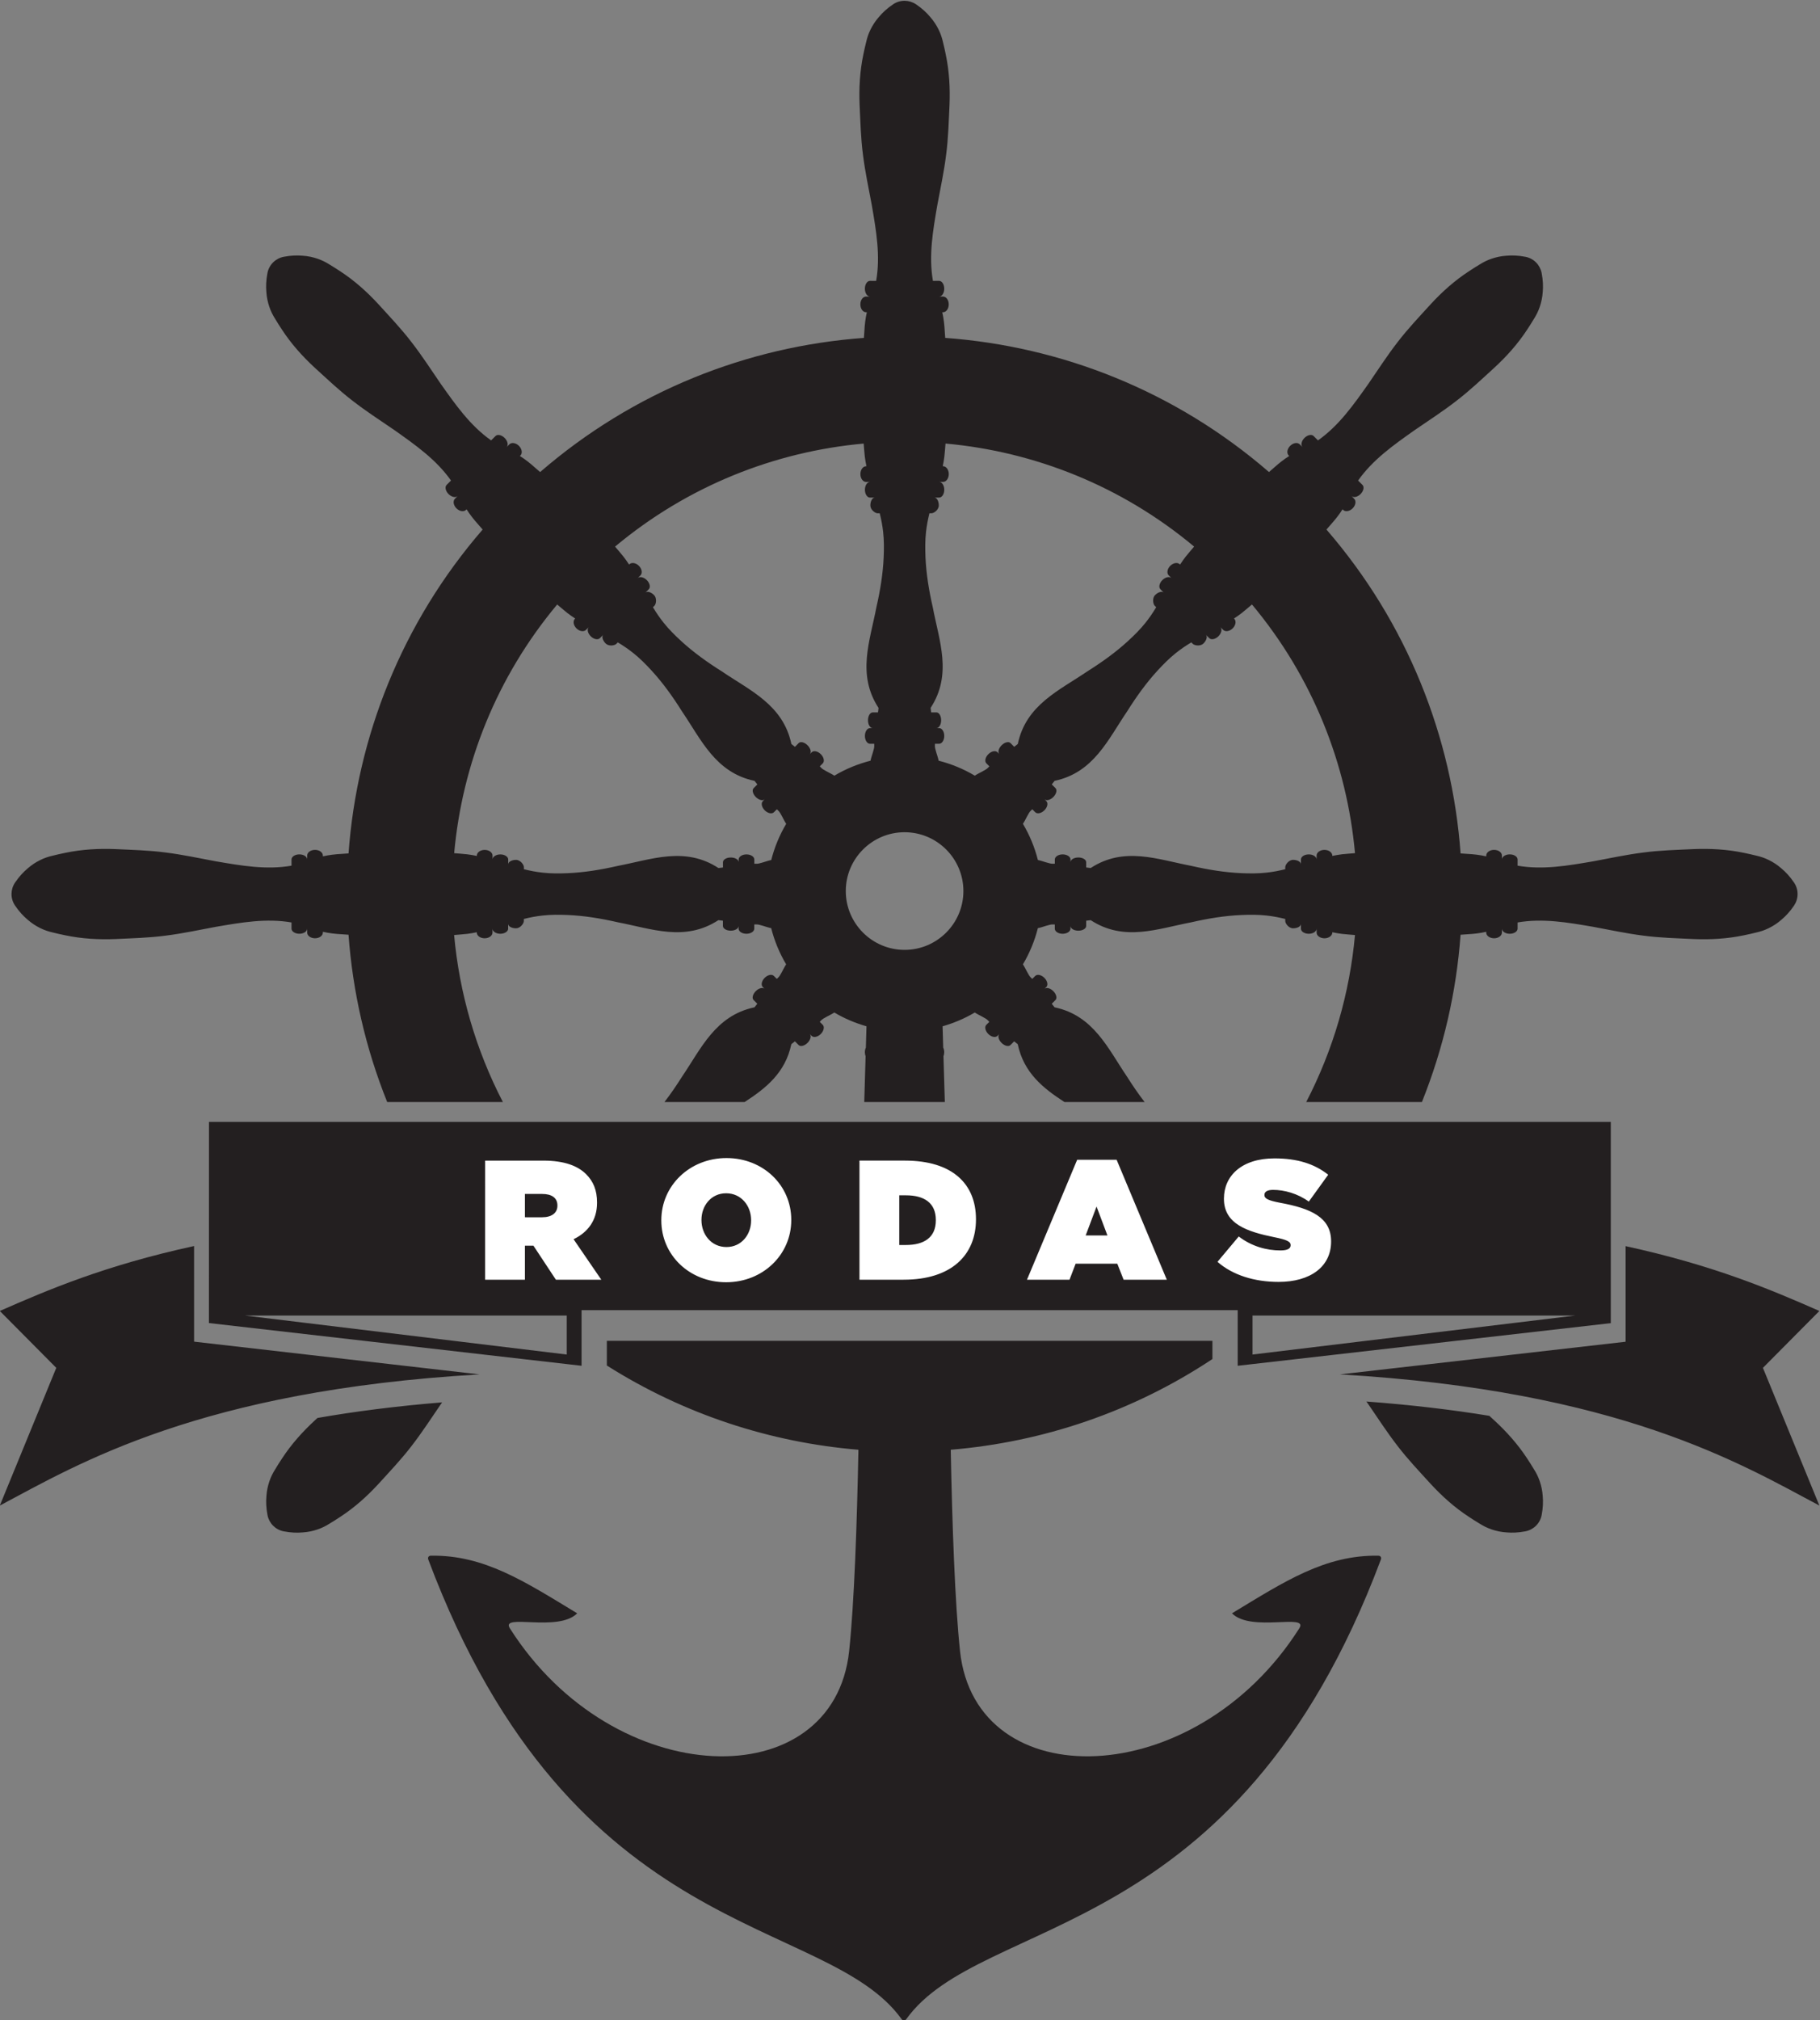<?xml version="1.0" encoding="UTF-8"?>
<svg viewBox="0 0 447.43 496.54" xmlns="http://www.w3.org/2000/svg">
<rect x="0" y="0" width="447.43" height="496.54" fill="#808080" stroke="none"/>
<g transform="matrix(1.333 0 0 -1.333 -173.13 809.53)">
<path d="m241.8 360.08v-4.553c14.229-9.008 30.181-14.189 46.396-15.53-0.27-13.836-0.772-28.257-1.71-37.106-2.861-26.989-43.354-26.072-62.568 4.173-1.816 2.859 8.848-0.791 12.412 2.772-9.677 5.861-17.16 10.791-26.996 10.626-0.399-6e-3 -0.611-0.325-0.47-0.698 26.77-71.354 73.331-65.317 87.313-84.776 0.234-0.324 0.591-0.324 0.824 0 13.986 19.46 60.784 13.422 87.554 84.776 0.141 0.373-0.07 0.692-0.471 0.698-9.836 0.165-17.319-4.766-26.996-10.626 3.566-3.563 14.23 0.087 12.413-2.772-19.213-30.243-59.706-31.163-62.568-4.176-0.939 8.849-1.441 23.273-1.711 37.11 16.926 1.399 33.568 6.97 48.26 16.723v3.359zm-30.376-11.348c-8.508-0.692-16.133-1.678-22.993-2.876-0.162-0.148-0.324-0.297-0.486-0.445-2.271-2.095-4.337-4.398-6.063-7.04-0.437-0.655-0.858-1.326-1.267-2.009-0.425-0.667-0.789-1.394-1.063-2.213-0.274-0.817-0.475-1.707-0.54-2.737-0.084-1.006-0.058-2.124 0.205-3.48 0.286-1.458 1.427-2.674 2.975-2.976 1.356-0.264 2.474-0.291 3.481-0.205 1.03 0.064 1.919 0.266 2.737 0.541 0.818 0.273 1.545 0.637 2.213 1.062 0.683 0.41 1.354 0.83 2.008 1.268 2.643 1.724 4.944 3.793 7.039 6.063 2.08 2.289 4.214 4.524 6.108 6.999 1.911 2.457 3.624 5.113 5.401 7.704 0.082 0.115 0.163 0.229 0.244 0.344zm202.44-14.585c-0.272 0.822-0.637 1.547-1.064 2.216-0.408 0.683-0.828 1.352-1.266 2.01-1.726 2.641-3.793 4.943-6.064 7.038-0.307 0.279-0.613 0.56-0.918 0.841-6.793 1.111-14.321 2.015-22.674 2.638 0.119-0.168 0.238-0.336 0.357-0.503 1.777-2.59 3.492-5.246 5.402-7.703 1.894-2.475 4.028-4.709 6.108-6.997 2.094-2.269 4.396-4.34 7.039-6.063 0.655-0.438 1.325-0.859 2.008-1.268 0.668-0.425 1.394-0.789 2.214-1.062 0.818-0.273 1.708-0.476 2.734-0.54 1.009-0.084 2.127-0.06 3.483 0.205 1.46 0.286 2.674 1.426 2.976 2.975 0.264 1.357 0.29 2.476 0.205 3.483-0.064 1.027-0.268 1.918-0.541 2.733zm-34.088 115.85c-1.484 16.415-7.822 32.468-19 45.85-0.615-0.516-1.219-1.046-1.848-1.549-0.47-0.369-0.963-0.71-1.467-1.04l0.045-0.045c0.41-0.412 0.285-1.202-0.281-1.765-0.563-0.565-1.354-0.69-1.764-0.28l-0.513 0.513c0.37-0.369 0.21-1.126-0.353-1.69-0.565-0.564-1.321-0.723-1.691-0.354l-0.622 0.62c0.319-0.317 0.119-1.033-0.446-1.599-0.565-0.564-1.652-0.392-1.971-0.073l-0.273 0.274c-1.017-0.611-1.984-1.27-2.885-1.994-1.215-0.97-2.297-2.072-3.345-3.208-2.091-2.277-3.915-4.822-5.598-7.507-3.539-5.197-6.17-11.305-13.388-12.822-0.18-0.21-0.351-0.436-0.519-0.66l0.689-0.688c0.339-0.34 0.157-1.073-0.407-1.637-0.565-0.565-1.298-0.747-1.638-0.408l0.349-0.349c0.372-0.369 0.21-1.125-0.355-1.689-0.562-0.565-1.319-0.726-1.69-0.357l-0.545 0.547c-0.082-0.074-0.158-0.158-0.241-0.23-0.471-0.4-0.974-1.706-1.482-2.454 1.252-2.107 2.171-4.356 2.758-6.673 0.886-0.168 2.171-0.739 2.788-0.687 0.112 9e-3 0.223 1e-3 0.335 8e-3v0.772c0 0.522 0.647 0.944 1.446 0.943 0.798 0 1.448-0.421 1.446-0.945l1e-3 -0.492c0 0.479 0.646 0.87 1.444 0.869 0.799 1e-3 1.448-0.388 1.444-0.87l1e-3 -0.974c0.279-0.038 0.557-0.077 0.833-0.098 6.177 4.031 12.356 1.573 18.534 0.399 3.089-0.707 6.176-1.216 9.267-1.35 1.544-0.062 3.088-0.076 4.63 0.098 1.152 0.124 2.301 0.342 3.451 0.631v0.385c8e-4 0.45 0.647 1.341 1.445 1.34 0.797 1e-3 1.446-0.365 1.446-0.815v0.878c0 0.522 0.645 0.944 1.444 0.944s1.446-0.422 1.446-0.945v0.726c1e-3 0.582 0.647 1.05 1.445 1.052 0.799 0 1.448-0.47 1.448-1.051l-9e-4 -0.064c0.592 0.12 1.183 0.229 1.775 0.301 0.801 0.088 1.604 0.142 2.41 0.211zm-104.9 5.405c-0.508 0.748-1.009 2.053-1.481 2.453-0.083 0.072-0.16 0.157-0.241 0.231l-0.545-0.548c-0.37-0.368-1.126-0.209-1.691 0.356-0.564 0.564-0.725 1.319-0.354 1.689l0.349 0.35c-0.34-0.341-1.073-0.157-1.637 0.407-0.564 0.564-0.748 1.298-0.406 1.637l0.687 0.689c-0.169 0.223-0.339 0.449-0.52 0.658-7.219 1.518-9.847 7.626-13.387 12.822-1.683 2.686-3.506 5.229-5.596 7.508-1.048 1.136-2.131 2.238-3.346 3.207-0.901 0.724-1.87 1.384-2.886 1.994l-0.273-0.273c-0.318-0.319-1.406-0.491-1.97 0.072-0.564 0.565-0.764 1.282-0.447 1.598l-0.62-0.619c-0.37-0.369-1.125-0.209-1.69 0.355-0.564 0.564-0.724 1.319-0.354 1.689l-0.513-0.512c-0.411-0.412-1.202-0.287-1.766 0.278-0.564 0.564-0.689 1.354-0.278 1.766l0.045 0.045c-0.504 0.332-0.999 0.673-1.468 1.041-0.63 0.503-1.233 1.032-1.85 1.549-11.177-13.38-17.514-29.432-18.997-45.85 0.802-0.069 1.605-0.122 2.409-0.211 0.59-0.073 1.182-0.18 1.773-0.302v0.064c0 0.582 0.647 1.051 1.446 1.052 0.798-8e-4 1.447-0.47 1.447-1.052v-0.724c0 0.52 0.647 0.943 1.446 0.942 0.798 0 1.444-0.421 1.445-0.943l-8e-4 -0.878c8e-4 0.45 0.648 0.815 1.446 0.815 0.799 3e-4 1.446-0.891 1.446-1.339l3e-4 -0.386c1.149-0.289 2.3-0.506 3.449-0.631 1.544-0.175 3.09-0.162 4.634-0.098 3.088 0.132 6.177 0.643 9.266 1.35 6.178 1.173 12.355 3.632 18.534-0.399 0.276 0.02 0.556 0.061 0.833 0.098l-9e-4 0.973c0 0.482 0.648 0.872 1.445 0.871 0.798 1e-3 1.446-0.389 1.445-0.87l3e-4 0.494c8e-4 0.523 0.648 0.944 1.446 0.944 0.8 0 1.447-0.421 1.446-0.943l1e-3 -0.773c0.109-4e-3 0.221 8e-4 0.334-7e-3 0.617-0.052 1.9 0.519 2.786 0.688 0.59 2.317 1.506 4.566 2.759 6.672zm-31.565 51.119c0.517-0.617 1.045-1.219 1.55-1.849 0.367-0.469 0.709-0.963 1.041-1.468l0.045 0.046c0.411 0.411 1.201 0.285 1.766-0.278 0.565-0.565 0.689-1.356 0.279-1.766l-0.514-0.513c0.37 0.369 1.126 0.208 1.69-0.355 0.565-0.565 0.725-1.32 0.355-1.69l-0.621-0.621c0.318 0.318 1.034 0.118 1.599-0.447 0.564-0.564 0.393-1.652 0.075-1.971l-0.273-0.272c0.609-1.016 1.268-1.985 1.992-2.886 0.968-1.214 2.071-2.298 3.207-3.346 2.279-2.09 4.823-3.914 7.506-5.598 5.198-3.538 11.305-6.168 12.823-13.386 0.211-0.182 0.436-0.351 0.659-0.52l0.688 0.689c0.341 0.341 1.074 0.157 1.638-0.407 0.564-0.564 0.747-1.298 0.406-1.638l0.351 0.351c0.37 0.369 1.126 0.209 1.69-0.355 0.565-0.565 0.726-1.32 0.355-1.69l-0.547-0.548c0.074-0.082 0.159-0.155 0.231-0.24 0.4-0.471 1.706-0.974 2.453-1.483 2.107 1.255 4.356 2.17 6.673 2.761 0.167 0.887 0.74 2.168 0.688 2.785-8e-3 0.113-2e-3 0.225-7e-3 0.336l-0.774-9e-4c-0.521 0-0.945 0.648-0.942 1.446 0 0.798 0.422 1.445 0.942 1.445l0.497 2e-3c-0.482-8e-4 -0.872 0.645-0.871 1.444-8e-4 0.799 0.387 1.445 0.869 1.443l0.975 2e-3c0.038 0.277 0.079 0.556 0.098 0.834-4.03 6.178-1.573 12.354-0.399 18.531 0.708 3.09 1.217 6.178 1.349 9.265 0.064 1.546 0.078 3.09-0.097 4.636-0.125 1.15-0.342 2.3-0.631 3.449l-0.386 1e-3c-0.45 0-1.341 0.646-1.341 1.445 0 0.797 0.365 1.445 0.815 1.445l-0.877 3e-4c-0.521 2e-3 -0.943 0.647-0.944 1.445 0 0.798 0.421 1.445 0.945 1.446l-0.727-8e-4c-0.581 1e-3 -1.05 0.649-1.051 1.446 0 0.799 0.47 1.446 1.052 1.446l0.062 3e-4c-0.119 0.592-0.227 1.183-0.3 1.774-0.09 0.803-0.143 1.606-0.211 2.409-16.417-1.483-32.468-7.821-45.851-18.998zm53.397-74.359c5.982 0 10.848 4.866 10.848 10.846 0 5.98-4.866 10.846-10.848 10.846-5.981 0-10.845-4.866-10.845-10.846 0-5.981 4.865-10.846 10.845-10.846zm3.854 72.416c0.133-3.089 0.643-6.178 1.35-9.267 1.171-6.178 3.631-12.353-0.4-18.532 0.021-0.277 0.061-0.556 0.098-0.833l0.974 3e-4c0.483 0 0.872-0.647 0.871-1.448-8e-4 -0.797-0.389-1.445-0.87-1.443l0.495-1e-3c0.523 0 0.944-0.646 0.944-1.446 1e-3 -0.798-0.421-1.446-0.943-1.445l-0.774 9e-4c-5e-3 -0.11 2e-3 -0.222-6e-3 -0.334-0.051-0.617 0.52-1.902 0.689-2.788 2.315-0.589 4.564-1.507 6.671-2.76 0.749 0.51 2.054 1.011 2.454 1.483 0.072 0.084 0.155 0.158 0.229 0.239l-0.546 0.547c-0.369 0.37-0.209 1.127 0.355 1.69 0.564 0.565 1.321 0.725 1.691 0.357l0.351-0.35c-0.342 0.341-0.158 1.072 0.406 1.636 0.565 0.565 1.297 0.749 1.638 0.408l0.688-0.689c0.223 0.17 0.448 0.339 0.659 0.52 1.516 7.219 7.624 9.847 12.822 13.386 2.682 1.685 5.23 3.509 7.506 5.598 1.136 1.047 2.238 2.131 3.207 3.346 0.725 0.901 1.384 1.868 1.993 2.885l-0.273 0.273c-0.317 0.318-0.491 1.405 0.074 1.971 0.565 0.564 1.282 0.763 1.598 0.445l-0.619 0.621c-0.369 0.37-0.209 1.126 0.354 1.691 0.565 0.563 1.32 0.723 1.69 0.353l-0.513 0.513c-0.411 0.41-0.284 1.201 0.279 1.766 0.565 0.564 1.356 0.69 1.765 0.278l0.046-0.045c0.333 0.504 0.673 0.998 1.043 1.47 0.502 0.628 1.032 1.231 1.548 1.846-13.38 11.179-29.433 17.515-45.848 18.999-0.07-0.802-0.123-1.606-0.214-2.409-0.07-0.591-0.179-1.182-0.3-1.774l0.063 1e-3c0.581-2e-3 1.052-0.649 1.052-1.446-1e-3 -0.798-0.471-1.447-1.053-1.447h-0.724c0.521 0 0.943-0.647 0.943-1.444 1e-3 -0.798-0.42-1.445-0.944-1.447l-0.878 3e-4c0.45 0 0.815-0.648 0.815-1.446 0-0.799-0.89-1.446-1.34-1.446h-0.386c-0.289-1.15-0.506-2.299-0.632-3.45-0.174-1.544-0.16-3.089-0.098-4.632zm160.2-64.232c-0.773-1.144-1.546-1.953-2.317-2.606-0.769-0.682-1.543-1.167-2.316-1.553-0.772-0.387-1.544-0.643-2.317-0.814-0.772-0.193-1.545-0.371-2.316-0.524-3.09-0.649-6.179-0.816-9.264-0.69-3.092 0.148-6.179 0.218-9.269 0.628-3.087 0.387-6.179 1.054-9.266 1.628-4.645 0.796-9.288 1.614-13.933 0.802l-8e-4 -1.14c2e-3 -0.522-0.647-0.944-1.444-0.946-0.799 2e-3 -1.446 0.423-1.445 0.946l-8e-4 -0.726c0-0.581-0.649-1.052-1.448-1.051-0.798 1e-3 -1.446 0.471-1.446 1.051l-9e-4 0.147c-1.149-0.264-2.298-0.394-3.448-0.455l-1.284-0.09c-0.763-10.511-3.147-20.924-7.128-30.844h-21.337c5.025 9.696 8.032 20.165 8.992 30.79-0.803 0.07-1.606 0.125-2.409 0.213-0.591 0.073-1.183 0.181-1.774 0.302v-0.064c0-0.582-0.648-1.052-1.448-1.051-0.795 2e-3 -1.445 0.47-1.445 1.051l1e-3 0.726c-1e-3 -0.523-0.648-0.944-1.445-0.944-0.799 1e-3 -1.446 0.422-1.448 0.944l2e-3 0.879c0-0.451-0.648-0.816-1.448-0.816-0.798 0-1.445 0.891-1.445 1.34l8e-4 0.386c-1.15 0.289-2.301 0.506-3.451 0.631-1.544 0.173-3.088 0.16-4.633 0.096-3.089-0.131-6.178-0.641-9.266-1.349-6.177-1.172-12.356-3.631-18.533 0.401-0.275-0.021-0.556-0.062-0.832-0.1l-8e-4 -0.973c-1e-3 -0.483-0.648-0.872-1.446-0.871-0.797 0-1.446 0.39-1.445 0.871l-3e-3 -0.494c2e-3 -0.523-0.647-0.945-1.445-0.945-0.798-8e-4 -1.448 0.422-1.446 0.944l-8e-4 0.773c-0.109 5e-3 -0.221 0-0.334 5e-3 -0.616 0.053-1.9-0.519-2.788-0.684-0.587-2.318-1.505-4.569-2.757-6.675 0.507-0.748 1.011-2.053 1.48-2.453 0.086-0.073 0.159-0.156 0.242-0.23l0.546 0.545c0.37 0.37 1.126 0.21 1.69-0.355 0.562-0.563 0.724-1.319 0.355-1.689l-0.35-0.349c0.341 0.34 1.072 0.159 1.637-0.406 0.565-0.566 0.747-1.298 0.407-1.639l-0.688-0.689c0.168-0.222 0.338-0.448 0.518-0.657 7.221-1.518 9.85-7.625 13.387-12.823 1.011-1.609 2.08-3.159 3.217-4.64h-14.787c-3.894 2.532-7.495 5.358-8.612 10.668-0.209 0.182-0.435 0.351-0.658 0.519l-0.688-0.688c-0.341-0.341-1.073-0.158-1.637 0.407-0.565 0.564-0.749 1.298-0.407 1.638l-0.351-0.35c-0.369-0.37-1.125-0.209-1.689 0.353-0.565 0.565-0.726 1.32-0.355 1.69l0.545 0.547c-0.073 0.083-0.157 0.157-0.229 0.24-0.401 0.473-1.706 0.975-2.453 1.482-1.881-1.119-3.881-1.955-5.936-2.544l0.116-3.93c0.114-0.239 0.184-0.532 0.184-0.852 0-0.27-0.052-0.521-0.137-0.738l0.251-8.443h-14.862l0.25 8.445c-0.083 0.217-0.135 0.467-0.135 0.737-1e-3 0.318 0.068 0.611 0.182 0.849l0.116 3.933c-2.055 0.588-4.054 1.424-5.936 2.543-0.747-0.507-2.053-1.01-2.453-1.48-0.073-0.084-0.157-0.16-0.23-0.242l0.546-0.547c0.37-0.369 0.209-1.124-0.355-1.689-0.563-0.564-1.319-0.724-1.689-0.354l-0.35 0.348c0.34-0.339 0.158-1.072-0.407-1.637-0.565-0.564-1.299-0.746-1.636-0.406l-0.689 0.688c-0.225-0.168-0.45-0.338-0.659-0.519-1.117-5.31-4.717-8.135-8.611-10.668h-14.787c1.137 1.481 2.205 3.031 3.215 4.639 3.54 5.199 6.167 11.306 13.388 12.823 0.18 0.211 0.349 0.435 0.518 0.659l-0.688 0.688c-0.339 0.34-0.157 1.073 0.408 1.638 0.563 0.564 1.296 0.747 1.636 0.407l-0.349 0.349c-0.369 0.37-0.21 1.126 0.354 1.69 0.564 0.566 1.32 0.725 1.69 0.355l0.546-0.547c0.083 0.075 0.158 0.157 0.242 0.231 0.472 0.4 0.972 1.708 1.48 2.452-1.252 2.109-2.169 4.358-2.758 6.674-0.885 0.168-2.17 0.739-2.786 0.687-0.113-7e-3 -0.226-9e-4 -0.336-6e-3l2e-3 -0.774c0-0.521-0.648-0.943-1.447-0.943-0.798 0-1.446 0.422-1.445 0.943l-8e-4 0.497c0-0.482-0.648-0.871-1.444-0.871-0.799 0-1.446 0.39-1.447 0.87v0.975c-0.276 0.037-0.557 0.077-0.833 0.098-6.178-4.032-12.355-1.573-18.532-0.4-3.088 0.708-6.178 1.218-9.267 1.351-1.545 0.061-3.09 0.076-4.633-0.1-1.151-0.125-2.3-0.342-3.45-0.629l3e-4 -0.386c-1e-3 -0.45-0.647-1.34-1.447-1.341-0.798 1e-3 -1.444 0.365-1.445 0.815l-8e-4 -0.878c2e-3 -0.522-0.646-0.943-1.444-0.944-0.799 0-1.447 0.422-1.446 0.943v-0.725c0-0.582-0.649-1.05-1.447-1.051-0.799 3e-4 -1.445 0.47-1.445 1.051v0.063c-0.592-0.12-1.184-0.229-1.774-0.3-0.802-0.089-1.607-0.142-2.409-0.213 0.96-10.626 3.966-21.095 8.991-30.79h-21.337c-3.981 9.92-6.364 20.333-7.128 30.844l-1.283 0.09c-1.151 0.059-2.301 0.19-3.451 0.454l1e-3 -0.146c-1e-3 -0.582-0.647-1.051-1.447-1.052-0.799 3e-4 -1.446 0.47-1.446 1.051v0.726c1e-3 -0.522-0.647-0.944-1.444-0.944-0.798 0-1.446 0.422-1.446 0.944v1.139c-4.645 0.814-9.287-5e-3 -13.932-0.801-3.088-0.574-6.178-1.241-9.266-1.627-3.09-0.411-6.178-0.482-9.267-0.629-3.088-0.124-6.178 0.041-9.267 0.69-0.772 0.153-1.543 0.33-2.316 0.524-0.772 0.173-1.544 0.427-2.317 0.814-0.771 0.386-1.543 0.87-2.316 1.552-0.773 0.653-1.544 1.462-2.317 2.608-0.881 1.308-0.829 2.973 6e-4 4.207 0.773 1.146 1.544 1.955 2.316 2.608 0.773 0.68 1.545 1.168 2.316 1.552 0.773 0.386 1.545 0.641 2.318 0.814 0.772 0.194 1.543 0.37 2.316 0.524 3.089 0.648 6.179 0.815 9.266 0.69 3.089-0.148 6.178-0.218 9.267-0.63 3.088-0.386 6.178-1.052 9.266-1.627 4.644-0.796 9.289-1.614 13.932-0.801v1.14c0 0.521 0.648 0.943 1.446 0.943 0.797 1e-3 1.445-0.422 1.445-0.943l-9e-4 0.725c0 0.582 0.647 1.052 1.446 1.051 0.798 1e-3 1.447-0.471 1.447-1.051v-0.146c1.15 0.263 2.299 0.393 3.449 0.454l1.285 0.091c1.556 21.428 9.802 42.462 24.733 59.711l-0.844 0.971c-0.77 0.857-1.491 1.761-2.12 2.761l-0.102-0.103c-0.412-0.411-1.201-0.286-1.766 0.279-0.565 0.564-0.69 1.354-0.279 1.766l0.513 0.512c-0.369-0.37-1.125-0.21-1.69 0.355-0.564 0.564-0.724 1.319-0.355 1.69l0.806 0.805c-2.71 3.858-6.572 6.564-10.418 9.286-2.591 1.777-5.246 3.489-7.704 5.4-2.475 1.895-4.708 4.029-6.998 6.108-2.271 2.096-4.338 4.397-6.064 7.04-0.437 0.655-0.858 1.326-1.267 2.009-0.424 0.667-0.789 1.393-1.063 2.213-0.273 0.819-0.476 1.707-0.541 2.736-0.083 1.008-0.056 2.125 0.207 3.482 0.301 1.549 1.514 2.688 2.975 2.976 1.355 0.263 2.473 0.29 3.48 0.205 1.03-0.064 1.918-0.267 2.737-0.541 0.819-0.272 1.545-0.638 2.213-1.062 0.684-0.409 1.354-0.831 2.009-1.267 2.643-1.725 4.946-3.791 7.04-6.064 2.08-2.288 4.214-4.524 6.108-6.998 1.912-2.457 3.624-5.112 5.401-7.702 2.722-3.847 5.427-7.709 9.286-10.419l0.805 0.805c0.37 0.369 1.125 0.21 1.69-0.355 0.564-0.564 0.725-1.321 0.355-1.69l0.512 0.513c0.411 0.411 1.202 0.285 1.766-0.279 0.564-0.566 0.69-1.354 0.279-1.765l-0.103-0.104c1-0.627 1.903-1.349 2.759-2.119l0.973-0.844c17.249 14.931 38.281 23.176 59.712 24.734l0.09 1.283c0.061 1.151 0.191 2.301 0.454 3.451l-0.146-6e-4c-0.581 1e-3 -1.052 0.648-1.05 1.446-1e-3 0.799 0.469 1.446 1.051 1.447l0.725-3e-4c-0.522-6e-4 -0.944 0.648-0.944 1.446 0 0.798 0.423 1.446 0.944 1.446l1.138-3e-4c0.814 4.644-4e-3 9.289-0.8 13.932-0.575 3.089-1.242 6.178-1.627 9.266-0.411 3.09-0.482 6.178-0.629 9.267-0.124 3.089 0.041 6.177 0.69 9.267 0.154 0.771 0.331 1.544 0.525 2.316 0.171 0.772 0.427 1.545 0.812 2.317 0.388 0.772 0.872 1.545 1.553 2.317 0.653 0.772 1.462 1.544 2.608 2.316 1.308 0.882 2.971 0.829 4.207 6e-4 1.145-0.773 1.955-1.545 2.607-2.317 0.683-0.772 1.168-1.544 1.552-2.316 0.388-0.772 0.642-1.544 0.816-2.316 0.193-0.772 0.369-1.545 0.522-2.318 0.649-3.087 0.816-6.177 0.691-9.265-0.148-3.089-0.219-6.178-0.631-9.267-0.384-3.088-1.052-6.178-1.625-9.266-0.797-4.644-1.615-9.288-0.803-13.933l1.142 1e-3c0.52-9e-4 0.941-0.649 0.942-1.446 3e-4 -0.8-0.421-1.446-0.944-1.446l0.726 6e-4c0.582-6e-4 1.052-0.647 1.051-1.447 0-0.799-0.47-1.445-1.051-1.445l-0.145 5e-4c0.262-1.151 0.392-2.301 0.454-3.45l0.091-1.284c21.429-1.558 42.463-9.805 59.711-24.734l0.97 0.845c0.858 0.77 1.764 1.491 2.761 2.118l-0.102 0.102c-0.411 0.411-0.286 1.202 0.28 1.767 0.563 0.563 1.355 0.689 1.765 0.278l0.513-0.512c-0.369 0.369-0.211 1.124 0.354 1.69 0.564 0.565 1.32 0.723 1.69 0.354l0.804-0.806c3.859 2.711 6.565 6.572 9.287 10.418 1.778 2.59 3.49 5.247 5.4 7.703 1.895 2.476 4.028 4.709 6.108 6.998 2.095 2.272 4.396 4.337 7.04 6.064 0.655 0.437 1.326 0.859 2.008 1.267 0.668 0.424 1.395 0.788 2.214 1.062 0.818 0.275 1.707 0.476 2.735 0.541 1.007 0.086 2.126 0.059 3.483-0.205 1.548-0.3 2.687-1.515 2.975-2.975 0.263-1.355 0.291-2.475 0.205-3.482-0.063-1.028-0.267-1.917-0.541-2.736-0.273-0.82-0.639-1.546-1.062-2.213-0.41-0.683-0.83-1.354-1.268-2.01-1.725-2.644-3.794-4.944-6.065-7.039-2.286-2.08-4.523-4.214-6.997-6.107-2.457-1.911-5.113-3.623-7.703-5.401-3.848-2.722-7.708-5.428-10.418-9.287l0.805-0.805c0.369-0.37 0.21-1.125-0.353-1.689-0.566-0.565-1.32-0.725-1.69-0.354l0.512-0.513c0.412-0.411 0.285-1.202-0.279-1.765-0.566-0.566-1.355-0.691-1.766-0.279l-0.103 0.102c-0.626-1-1.348-1.904-2.118-2.76l-0.845-0.973c14.931-17.25 23.176-38.282 24.734-59.712l1.284-0.089c1.15-0.063 2.299-0.192 3.45-0.456l-9e-4 0.147c9e-4 0.582 0.647 1.05 1.446 1.051 0.799 1e-3 1.446-0.471 1.446-1.05l1e-3 -0.727c-3e-3 0.523 0.645 0.944 1.444 0.945 0.799 0 1.445-0.422 1.446-0.943l-2e-3 -1.141c4.646-0.813 9.289 4e-3 13.934 0.801 3.087 0.574 6.178 1.243 9.266 1.627 3.089 0.412 6.177 0.483 9.268 0.63 3.087 0.124 6.175-0.041 9.266-0.689 0.772-0.155 1.542-0.333 2.316-0.525 0.771-0.173 1.542-0.427 2.314-0.814 0.773-0.385 1.545-0.871 2.316-1.553 0.774-0.652 1.546-1.462 2.318-2.607 0.882-1.309 0.83-2.973 0-4.208zm-99.888-82.795 59.536 7.19h-59.536zm-126.47 7.19h-59.36l59.36-7.19zm123.74-9.262v10.255h-121.01v-10.255l-68.722 7.878 0.011 37.087h258.53v-37.102zm107.28 10.106c-8.891 3.903-19.381 8.386-35.74 11.952l3e-4 -17.626-52.685-6.021c51.559-3.003 73.976-16.507 88.424-24.186l-10.413 25.392zm-299.75-5.658 52.638-6.036c-51.589-2.998-74.015-16.506-88.467-24.187l10.413 25.392-10.413 10.489c8.908 3.911 19.418 8.403 35.828 11.973z" fill="#231f20" fill-rule="evenodd"/>
<path d="m219.35 371.35h7.34v6.273h1.569l4.141-6.273h8.375l-5.113 7.465c2.666 1.286 4.329 3.513 4.329 6.712v0.063c0 2.259-0.69 3.89-2.007 5.207-1.537 1.537-4.015 2.509-7.904 2.509h-10.727zm7.34 11.512v4.297h3.2c1.694 0 2.792-0.69 2.792-2.102v-0.063c0-1.349-1.067-2.133-2.823-2.133zm37.107-11.982c6.775 0 12.014 5.081 12.014 11.449v0.063c0 6.367-5.176 11.386-11.951 11.386-6.775 0-12.014-5.081-12.014-11.449v-0.063c0-6.367 5.176-11.386 11.951-11.386zm0.063 6.493c-2.823 0-4.611 2.352-4.611 4.956v0.063c0 2.572 1.757 4.893 4.548 4.893 2.823 0 4.611-2.353 4.611-4.956v-0.063c0-2.572-1.757-4.893-4.548-4.893zm24.529-6.022h8.155c8.877 0 13.331 4.611 13.331 11.104v0.063c0 6.493-4.36 10.79-13.08 10.79h-8.406zm8.563 15.558c3.356 0 5.521-1.38 5.521-4.548v-0.063c0-3.168-2.164-4.548-5.521-4.548h-1.223v9.159zm22.333-15.558h7.842l1.129 2.949h7.685l1.161-2.949h7.967l-9.253 22.114h-7.277zm10.822 8.155 2.007 5.333 2.007-5.333zm35.57-8.563c5.897 0 9.693 2.823 9.693 7.434v0.063c0 4.423-3.764 6.054-9.379 7.089-2.321 0.439-2.917 0.816-2.917 1.412v0.063c0 0.533 0.502 0.91 1.599 0.91 2.039 0 4.517-0.659 6.587-2.164l3.576 4.956c-2.541 2.007-5.678 3.011-9.912 3.011-6.054 0-9.316-3.231-9.316-7.403v-0.063c0-4.642 4.329-6.054 9.253-7.058 2.352-0.47 3.043-0.816 3.043-1.443v-0.063c0-0.596-0.565-0.941-1.882-0.941-2.572 0-5.301 0.752-7.685 2.572l-3.921-4.673c2.792-2.446 6.806-3.701 11.261-3.701" fill="#fff"/>
</g>
</svg>